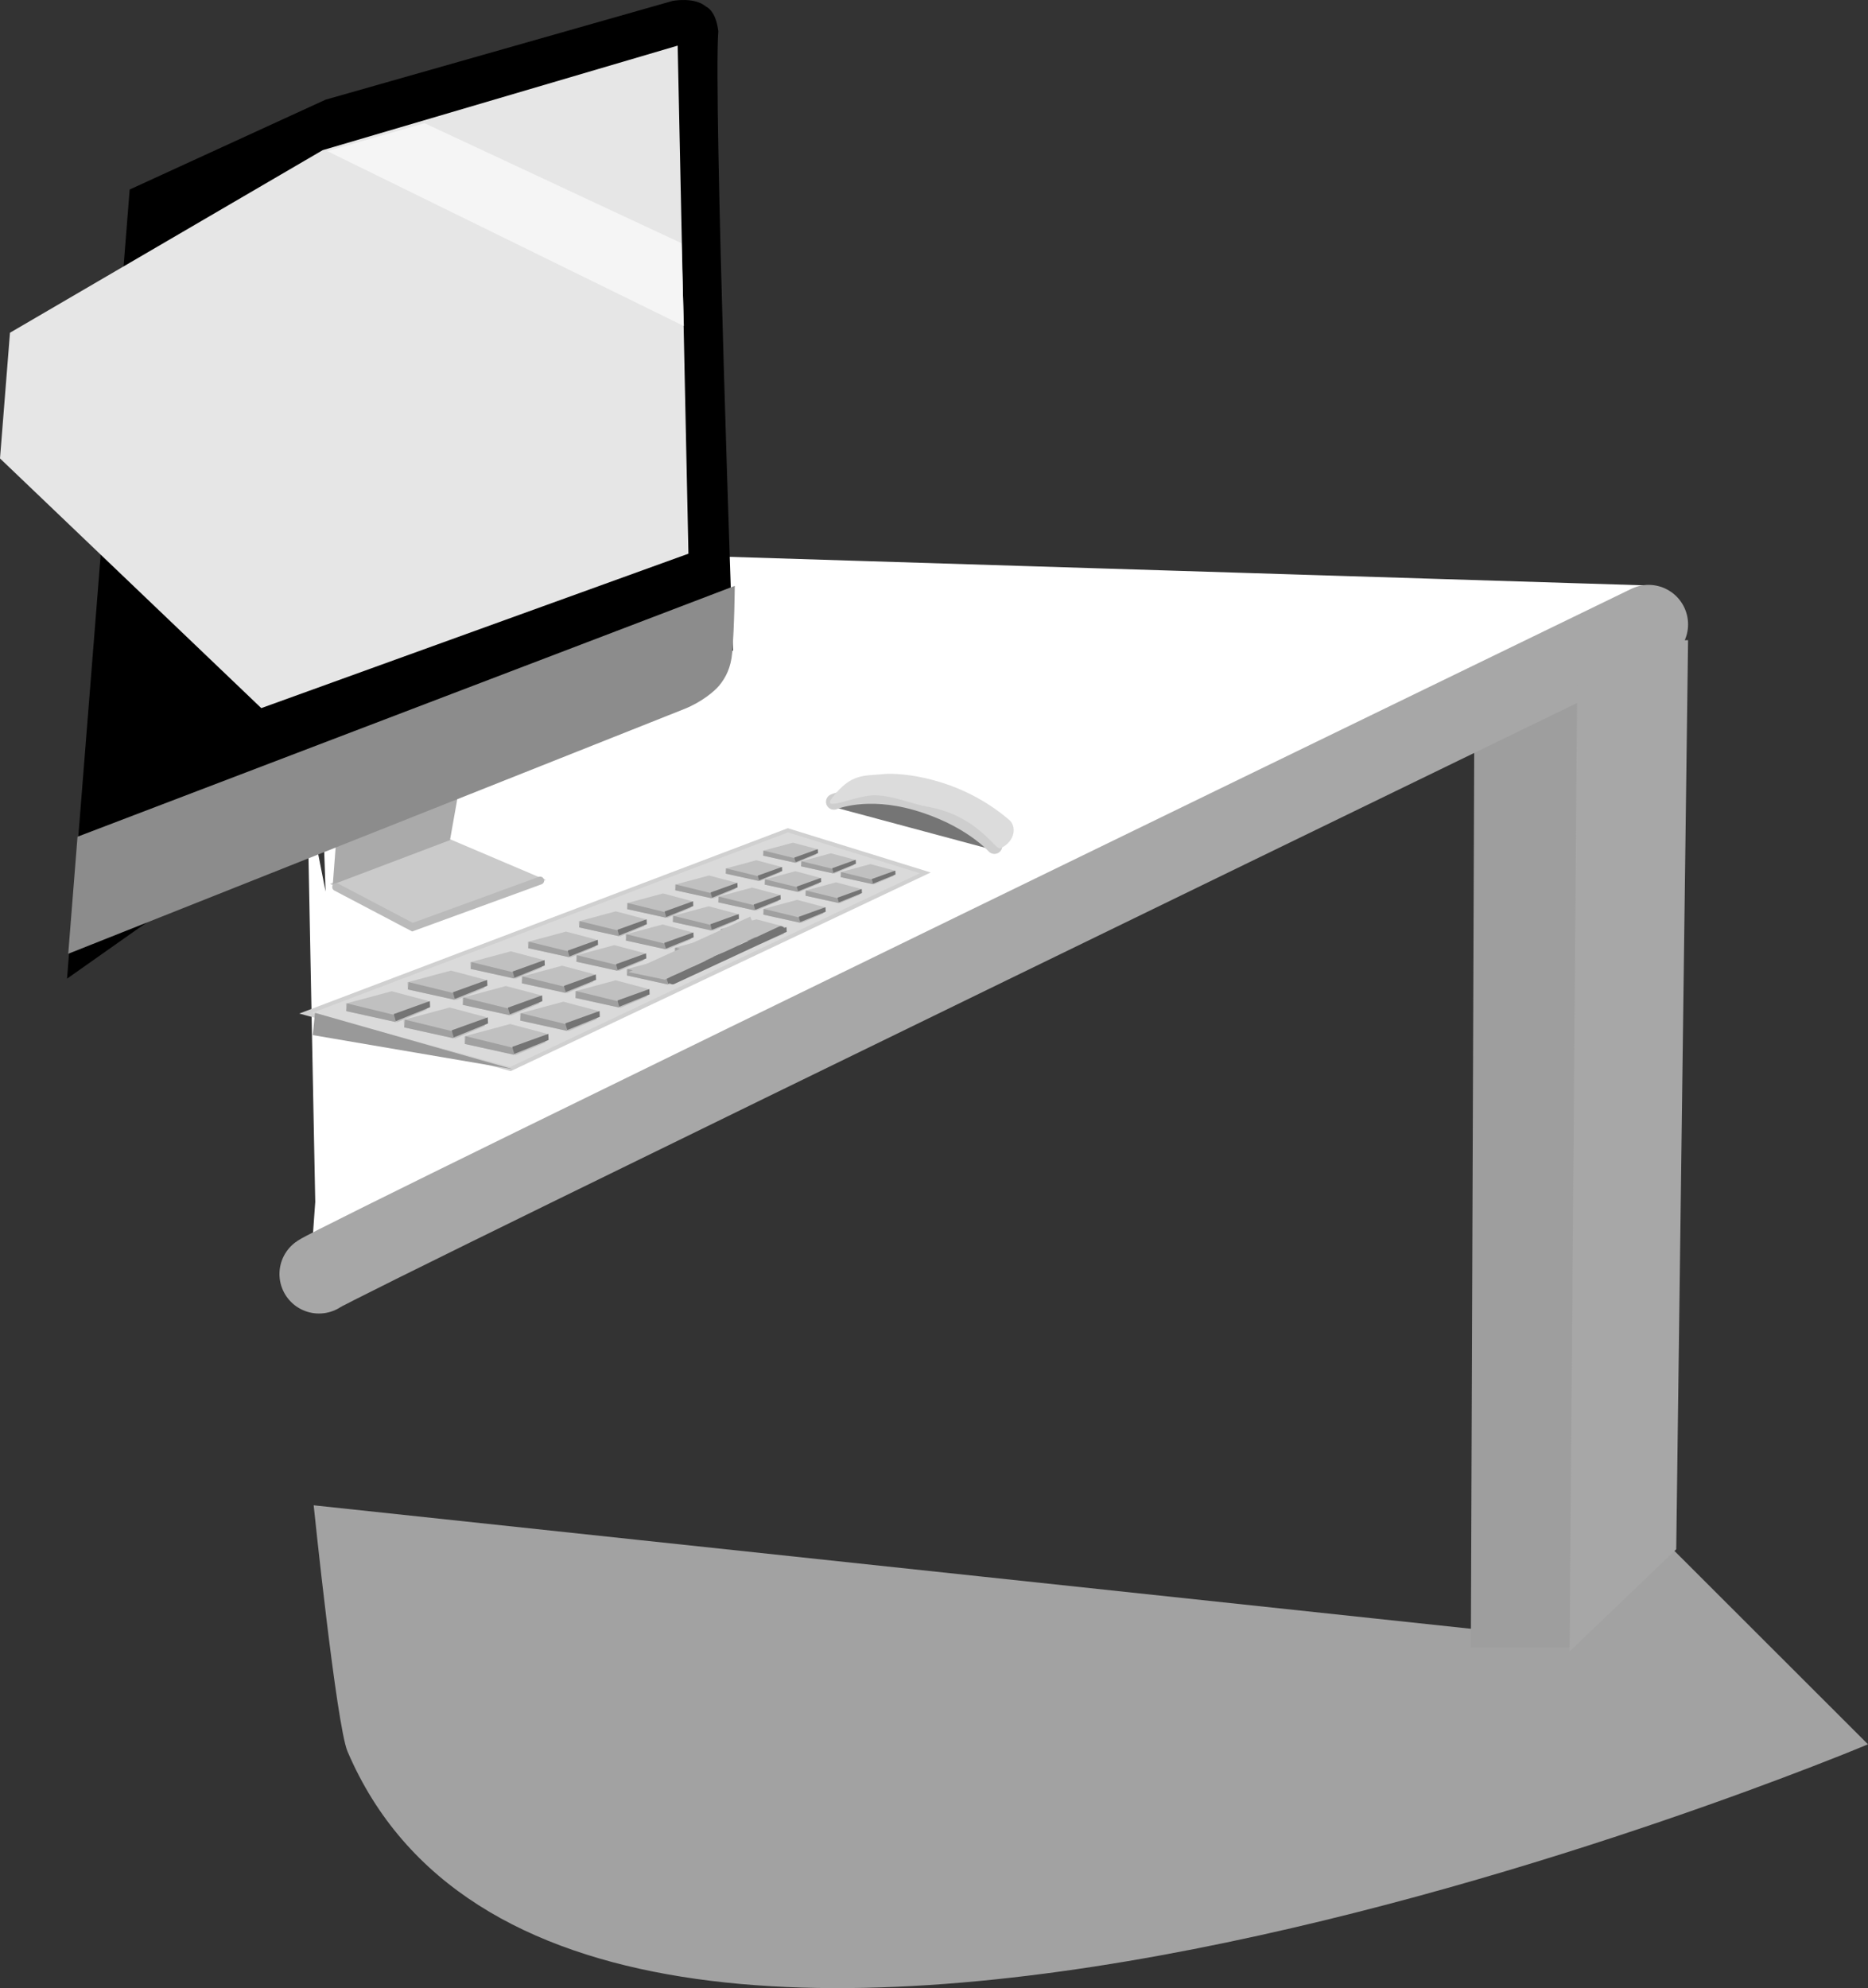 <svg version="1.1" xmlns="http://www.w3.org/2000/svg" xmlns:xlink="http://www.w3.org/1999/xlink" width="236.49" height="251.641" viewBox="0,0,236.49,251.641"><rect x="0" y="0" width="236.49" height="251.641" fill="#333333" stroke="none"/><g transform="translate(41.711,-137.971)"><g data-paper-data="{&quot;isPaintingLayer&quot;:true}" fill="none" fill-rule="nonzero" stroke="none" stroke-width="none" stroke-linecap="none" stroke-linejoin="miter" stroke-miterlimit="10" stroke-dasharray="" stroke-dashoffset="0" font-family="none" font-weight="none" font-size="none" text-anchor="none" style="mix-blend-mode: normal"><path d="M169.5,333.5l25.279,25.253c0,0 -163.484,68.821 -192.491,0.91c-1.419,-3.321 -4.288,-31.163 -4.288,-31.163l150,16z" data-paper-data="{&quot;origPos&quot;:null}" fill="#a2a2a2" stroke="none" stroke-width="0" stroke-linecap="butt"/><path d="M160,226.499l-3,120.001h-12.5l0.5,-133.5z" data-paper-data="{&quot;origPos&quot;:null,&quot;index&quot;:null}" fill="#9e9e9e" stroke="none" stroke-width="0" stroke-linecap="butt"/><path d="M-1.8,290.1l-1,-51l2.307,11.714c0,0 -1.429,-39.678 -0.743,-40.113c2.057,-1.303 8.436,-3.601 8.436,-3.601l160.5,5c0,0 -168.904,89.046 -170.339,89.724z" data-paper-data="{&quot;origPos&quot;:null}" fill="#ffffff" stroke="#3c3c3c" stroke-width="0" stroke-linecap="butt"/><path d="M-1.331,299.226c2.185,-1.636 168.331,-82.226 168.331,-82.226" data-paper-data="{&quot;origPos&quot;:null}" fill="none" stroke="#a7a7a7" stroke-width="10" stroke-linecap="round"/><path d="M9.466,255.323l-9.387,-5.492l14.934,-5.741l12.375,5.261z" data-paper-data="{&quot;origPos&quot;:null,&quot;origRot&quot;:0}" fill="#cacaca" stroke="none" stroke-width="0" stroke-linecap="butt"/><path d="M157,347l1,-128h14l-1.5,115.068z" data-paper-data="{&quot;origPos&quot;:null}" fill="#a7a7a7" stroke="none" stroke-width="0" stroke-linecap="butt"/><g data-paper-data="{&quot;origRot&quot;:0,&quot;origPos&quot;:null}"><path d="M63.708,240.091c0,0 6.693,-1.707 10.732,-0.602c6.942,1.9 9.384,6.003 9.384,6.003z" data-paper-data="{&quot;origRot&quot;:0,&quot;origPos&quot;:null}" fill="#757575" stroke="#3c3c3c" stroke-width="0" stroke-linecap="butt"/><path d="M63.86,239.455c0,0 4.036,-1.741 10.412,0.087c6.779,1.944 9.91,5.511 9.91,5.511" data-paper-data="{&quot;origPos&quot;:null,&quot;origRot&quot;:0}" fill="none" stroke="#cecece" stroke-width="2" stroke-linecap="round"/><path d="M84.941,245.349c-0.637,0.301 -2.788,-4.092 -9.108,-5.245c-2.45,-0.447 -4.256,-1.388 -6.712,-1.471c-2.372,-0.081 -7.003,2.261 -5.467,0.297c2.426,-3.1 3.947,-2.726 6.428,-2.978c2.271,-0.231 9.755,0.428 16.007,5.827c0.849,0.733 0.834,2.633 -1.149,3.57z" data-paper-data="{&quot;origPos&quot;:null}" fill="#dcdcdc" stroke="none" stroke-width="0" stroke-linecap="butt"/></g><path d="M0.421,249.926l1.623,-21.232l16.612,-3.483l-3.399,19.096z" data-paper-data="{&quot;origPos&quot;:null,&quot;origRot&quot;:0}" fill="#aaaaaa" stroke="none" stroke-width="0" stroke-linecap="butt"/><path d="M-33.224,261.842l7.93,-99.883l24.8,-11.372l43.944,-12.504c0,0 2.69,-0.516 4.147,0.667c0.029,0.086 1.283,0.363 1.632,3.176c-0.642,8.091 1.848,78.384 1.848,78.384l-54.209,20.327z" data-paper-data="{&quot;origPos&quot;:null,&quot;origRot&quot;:0}" fill="#000000" stroke="none" stroke-width="NaN" stroke-linecap="butt"/><path d="M-33.073,258.693l1.176,-14.818l83.208,-31.75c0,0 -0.042,5.16 -0.325,8.463c-0.163,1.904 -0.828,3.158 -1.636,4.144c-0.589,0.719 -2.227,2.104 -4.433,2.98c-6.616,2.628 -77.991,30.981 -77.991,30.981z" data-paper-data="{&quot;origPos&quot;:null,&quot;origRot&quot;:0}" fill="#8c8c8c" stroke="none" stroke-width="NaN" stroke-linecap="butt"/><path d="M-41.711,195.995l1.263,-15.909l39.59,-23.109l44.941,-13.231l1.364,64.306l-54.079,19.547z" data-paper-data="{&quot;origPos&quot;:null,&quot;origRot&quot;:0}" fill="#e6e6e6" stroke="none" stroke-width="NaN" stroke-linecap="butt"/><path d="M26.677,249.429l-16.169,5.895l-9.659,-5.078" data-paper-data="{&quot;origPos&quot;:null,&quot;origRot&quot;:0}" fill="none" stroke="#bababa" stroke-width="1" stroke-linecap="round"/><path d="M-0.276,157.097l12.314,-3.532l32.523,15.185l0.304,10.488z" data-paper-data="{&quot;origPos&quot;:null}" fill="#f5f5f5" stroke="none" stroke-width="NaN" stroke-linecap="butt"/><g data-paper-data="{&quot;origRot&quot;:0,&quot;origPos&quot;:null}"><path d="M-3.013,266.22l61.049,-23.157l17.391,5.388l-52.505,24.832z" data-paper-data="{&quot;origPos&quot;:null}" fill="#dadada" stroke="#d0d0d0" stroke-width="0.5" stroke-linecap="butt"/><path d="M-2.112,268.987l0.276,-2.82l25.089,7.147z" data-paper-data="{&quot;origPos&quot;:null}" fill="#999999" stroke="none" stroke-width="0" stroke-linecap="butt"/><g data-paper-data="{&quot;origPos&quot;:null}" stroke="none" stroke-width="0" stroke-linecap="butt"><g data-paper-data="{&quot;origPos&quot;:null}"><path d="M2.127,265.953l-0.056,-0.958l5.805,-1.56l4.612,1.222l-0.175,1.123l-3.721,1.576z" data-paper-data="{&quot;origPos&quot;:null}" fill="#c0c0c0"/><path d="M2.127,265.953l0.096,-0.981l6.019,1.47l0.133,0.893z" data-paper-data="{&quot;origPos&quot;:null}" fill="#a0a0a0"/><path d="M8.385,267.226l-0.242,-0.904l4.563,-1.644l0.034,0.774z" data-paper-data="{&quot;origPos&quot;:null}" fill="#747474"/></g><g data-paper-data="{&quot;origPos&quot;:null}"><path d="M9.461,268.011l-0.056,-0.958l5.805,-1.56l4.612,1.222l-0.175,1.123l-3.721,1.576z" data-paper-data="{&quot;origPos&quot;:null}" fill="#c0c0c0"/><path d="M9.461,268.011l0.096,-0.981l6.019,1.47l0.133,0.893z" data-paper-data="{&quot;origPos&quot;:null}" fill="#a0a0a0"/><path d="M15.719,269.285l-0.242,-0.904l4.563,-1.644l0.034,0.774z" data-paper-data="{&quot;origPos&quot;:null}" fill="#747474"/></g><g data-paper-data="{&quot;origPos&quot;:null}"><path d="M17.127,270.102l-0.056,-0.958l5.805,-1.56l4.612,1.222l-0.175,1.123l-3.721,1.576z" data-paper-data="{&quot;origPos&quot;:null}" fill="#c0c0c0"/><path d="M17.127,270.102l0.096,-0.981l6.019,1.47l0.133,0.893z" data-paper-data="{&quot;origPos&quot;:null}" fill="#a0a0a0"/><path d="M23.385,271.376l-0.242,-0.904l4.563,-1.644l0.034,0.774z" data-paper-data="{&quot;origPos&quot;:null}" fill="#747474"/></g></g><g data-paper-data="{&quot;origPos&quot;:null}" stroke="none" stroke-width="0" stroke-linecap="butt"><g data-paper-data="{&quot;origPos&quot;:null}"><path d="M9.924,263.21l-0.053,-0.909l5.507,-1.48l4.376,1.16l-0.166,1.066l-3.53,1.496z" data-paper-data="{&quot;origPos&quot;:null}" fill="#c0c0c0"/><path d="M9.924,263.21l0.091,-0.931l5.71,1.395l0.126,0.848z" data-paper-data="{&quot;origPos&quot;:null}" fill="#a0a0a0"/><path d="M15.861,264.418l-0.229,-0.858l4.329,-1.56l0.032,0.734z" data-paper-data="{&quot;origPos&quot;:null}" fill="#747474"/></g><g data-paper-data="{&quot;origPos&quot;:null}"><path d="M16.882,265.162l-0.053,-0.909l5.507,-1.48l4.376,1.16l-0.166,1.066l-3.53,1.496z" data-paper-data="{&quot;origPos&quot;:null}" fill="#c0c0c0"/><path d="M16.882,265.162l0.091,-0.931l5.71,1.395l0.126,0.848z" data-paper-data="{&quot;origPos&quot;:null}" fill="#a0a0a0"/><path d="M22.819,266.371l-0.229,-0.858l4.329,-1.56l0.032,0.734z" data-paper-data="{&quot;origPos&quot;:null}" fill="#747474"/></g><g data-paper-data="{&quot;origPos&quot;:null}"><path d="M24.155,267.146l-0.053,-0.909l5.507,-1.48l4.376,1.16l-0.166,1.066l-3.53,1.496z" data-paper-data="{&quot;origPos&quot;:null}" fill="#c0c0c0"/><path d="M24.155,267.146l0.091,-0.931l5.71,1.395l0.126,0.848z" data-paper-data="{&quot;origPos&quot;:null}" fill="#a0a0a0"/><path d="M30.092,268.354l-0.229,-0.858l4.329,-1.56l0.032,0.734z" data-paper-data="{&quot;origPos&quot;:null}" fill="#747474"/></g></g><g data-paper-data="{&quot;origPos&quot;:null}" stroke="none" stroke-width="0" stroke-linecap="butt"><g data-paper-data="{&quot;origPos&quot;:null}"><path d="M17.872,260.609l-0.049,-0.848l5.135,-1.38l4.08,1.081l-0.155,0.994l-3.291,1.395z" data-paper-data="{&quot;origPos&quot;:null}" fill="#c0c0c0"/><path d="M17.872,260.609l0.085,-0.868l5.324,1.3l0.117,0.79z" data-paper-data="{&quot;origPos&quot;:null}" fill="#a0a0a0"/><path d="M23.408,261.736l-0.214,-0.8l4.036,-1.454l0.03,0.684z" data-paper-data="{&quot;origPos&quot;:null}" fill="#747474"/></g><g data-paper-data="{&quot;origPos&quot;:null}"><path d="M24.36,262.43l-0.049,-0.848l5.135,-1.38l4.08,1.081l-0.155,0.994l-3.291,1.395z" data-paper-data="{&quot;origPos&quot;:null}" fill="#c0c0c0"/><path d="M24.36,262.43l0.085,-0.868l5.324,1.3l0.117,0.79z" data-paper-data="{&quot;origPos&quot;:null}" fill="#a0a0a0"/><path d="M29.896,263.556l-0.214,-0.8l4.036,-1.454l0.03,0.684z" data-paper-data="{&quot;origPos&quot;:null}" fill="#747474"/></g><g data-paper-data="{&quot;origPos&quot;:null}"><path d="M31.142,264.28l-0.049,-0.848l5.135,-1.38l4.08,1.081l-0.155,0.994l-3.291,1.395z" data-paper-data="{&quot;origPos&quot;:null}" fill="#c0c0c0"/><path d="M31.142,264.28l0.085,-0.868l5.324,1.3l0.117,0.79z" data-paper-data="{&quot;origPos&quot;:null}" fill="#a0a0a0"/><path d="M36.678,265.406l-0.214,-0.8l4.036,-1.454l0.03,0.684z" data-paper-data="{&quot;origPos&quot;:null}" fill="#747474"/></g></g><g data-paper-data="{&quot;origPos&quot;:null}" stroke="none" stroke-width="0" stroke-linecap="butt"><g data-paper-data="{&quot;origPos&quot;:null}"><path d="M25.156,257.983l-0.046,-0.799l4.837,-1.3l3.844,1.019l-0.146,0.936l-3.101,1.314z" data-paper-data="{&quot;origPos&quot;:null}" fill="#c0c0c0"/><path d="M25.156,257.983l0.08,-0.818l5.016,1.225l0.11,0.744z" data-paper-data="{&quot;origPos&quot;:null}" fill="#a0a0a0"/><path d="M30.371,259.044l-0.201,-0.753l3.802,-1.37l0.029,0.645z" data-paper-data="{&quot;origPos&quot;:null}" fill="#747474"/></g><g data-paper-data="{&quot;origPos&quot;:null}"><path d="M31.267,259.698l-0.046,-0.799l4.837,-1.3l3.844,1.019l-0.146,0.936l-3.101,1.314z" data-paper-data="{&quot;origPos&quot;:null}" fill="#c0c0c0"/><path d="M31.267,259.698l0.08,-0.818l5.016,1.225l0.11,0.744z" data-paper-data="{&quot;origPos&quot;:null}" fill="#a0a0a0"/><path d="M36.482,260.759l-0.201,-0.753l3.802,-1.37l0.029,0.645z" data-paper-data="{&quot;origPos&quot;:null}" fill="#747474"/></g><g data-paper-data="{&quot;origPos&quot;:null}"><path d="M37.656,261.441l-0.046,-0.799l4.837,-1.3l3.844,1.019l-0.146,0.936l-3.101,1.314z" data-paper-data="{&quot;origPos&quot;:null}" fill="#c0c0c0"/><path d="M37.656,261.441l0.08,-0.818l5.016,1.225l0.11,0.744z" data-paper-data="{&quot;origPos&quot;:null}" fill="#a0a0a0"/><path d="M42.871,262.502l-0.201,-0.753l3.802,-1.37l0.029,0.645z" data-paper-data="{&quot;origPos&quot;:null}" fill="#747474"/></g></g><g data-paper-data="{&quot;origPos&quot;:null}" stroke="none" stroke-width="0" stroke-linecap="butt"><g data-paper-data="{&quot;origPos&quot;:null}"><path d="M31.606,255.354l-0.045,-0.774l4.689,-1.26l3.725,0.987l-0.142,0.907l-3.005,1.273z" data-paper-data="{&quot;origPos&quot;:null}" fill="#c0c0c0"/><path d="M31.606,255.354l0.078,-0.792l4.861,1.187l0.107,0.722z" data-paper-data="{&quot;origPos&quot;:null}" fill="#a0a0a0"/><path d="M36.66,256.383l-0.195,-0.73l3.685,-1.328l0.028,0.625z" data-paper-data="{&quot;origPos&quot;:null}" fill="#747474"/></g><g data-paper-data="{&quot;origPos&quot;:null}"><path d="M37.529,257.017l-0.045,-0.774l4.689,-1.26l3.725,0.987l-0.142,0.907l-3.005,1.273z" data-paper-data="{&quot;origPos&quot;:null}" fill="#c0c0c0"/><path d="M37.529,257.017l0.078,-0.792l4.861,1.187l0.107,0.722z" data-paper-data="{&quot;origPos&quot;:null}" fill="#a0a0a0"/><path d="M42.584,258.045l-0.195,-0.73l3.685,-1.328l0.028,0.625z" data-paper-data="{&quot;origPos&quot;:null}" fill="#747474"/></g><g data-paper-data="{&quot;origPos&quot;:null}"><path d="M43.721,258.705l-0.045,-0.774l4.689,-1.26l3.725,0.987l-0.142,0.907l-3.005,1.273z" data-paper-data="{&quot;origPos&quot;:null}" fill="#c0c0c0"/><path d="M43.721,258.705l0.078,-0.792l4.861,1.187l0.107,0.722z" data-paper-data="{&quot;origPos&quot;:null}" fill="#a0a0a0"/><path d="M48.776,259.734l-0.195,-0.73l3.685,-1.328l0.028,0.625z" data-paper-data="{&quot;origPos&quot;:null}" fill="#747474"/></g></g><g data-paper-data="{&quot;origPos&quot;:null}" stroke="none" stroke-width="0" stroke-linecap="butt"><g data-paper-data="{&quot;origPos&quot;:null}"><path d="M37.69,253.044l-0.044,-0.756l4.577,-1.23l3.637,0.964l-0.138,0.886l-2.934,1.243z" data-paper-data="{&quot;origPos&quot;:null}" fill="#c0c0c0"/><path d="M37.69,253.044l0.076,-0.773l4.745,1.159l0.105,0.704z" data-paper-data="{&quot;origPos&quot;:null}" fill="#a0a0a0"/><path d="M42.624,254.048l-0.19,-0.713l3.598,-1.296l0.027,0.61z" data-paper-data="{&quot;origPos&quot;:null}" fill="#747474"/></g><g data-paper-data="{&quot;origPos&quot;:null}"><path d="M43.473,254.667l-0.044,-0.756l4.577,-1.23l3.637,0.964l-0.138,0.886l-2.934,1.243z" data-paper-data="{&quot;origPos&quot;:null}" fill="#c0c0c0"/><path d="M43.473,254.667l0.076,-0.773l4.745,1.159l0.105,0.704z" data-paper-data="{&quot;origPos&quot;:null}" fill="#a0a0a0"/><path d="M48.407,255.671l-0.19,-0.713l3.598,-1.296l0.027,0.61z" data-paper-data="{&quot;origPos&quot;:null}" fill="#747474"/></g><g data-paper-data="{&quot;origPos&quot;:null}"><path d="M49.517,256.316l-0.044,-0.756l4.577,-1.23l3.637,0.964l-0.138,0.886l-2.934,1.243z" data-paper-data="{&quot;origPos&quot;:null}" fill="#c0c0c0"/><path d="M49.517,256.316l0.076,-0.773l4.745,1.159l0.105,0.704z" data-paper-data="{&quot;origPos&quot;:null}" fill="#a0a0a0"/><path d="M54.451,257.32l-0.19,-0.713l3.598,-1.296l0.027,0.61z" data-paper-data="{&quot;origPos&quot;:null}" fill="#747474"/></g></g><g data-paper-data="{&quot;origPos&quot;:null}" stroke="none" stroke-width="0" stroke-linecap="butt"><g data-paper-data="{&quot;origPos&quot;:null}"><path d="M43.779,250.655l-0.041,-0.713l4.316,-1.16l3.43,0.909l-0.13,0.835l-2.767,1.172z" data-paper-data="{&quot;origPos&quot;:null}" fill="#c0c0c0"/><path d="M43.779,250.655l0.071,-0.729l4.475,1.093l0.099,0.664z" data-paper-data="{&quot;origPos&quot;:null}" fill="#a0a0a0"/><path d="M48.432,251.602l-0.18,-0.672l3.393,-1.222l0.025,0.575z" data-paper-data="{&quot;origPos&quot;:null}" fill="#747474"/></g><g data-paper-data="{&quot;origPos&quot;:null}"><path d="M49.232,252.186l-0.041,-0.713l4.316,-1.16l3.43,0.909l-0.13,0.835l-2.767,1.172z" data-paper-data="{&quot;origPos&quot;:null}" fill="#c0c0c0"/><path d="M49.232,252.186l0.071,-0.729l4.475,1.093l0.099,0.664z" data-paper-data="{&quot;origPos&quot;:null}" fill="#a0a0a0"/><path d="M53.886,253.133l-0.18,-0.672l3.393,-1.222l0.025,0.575z" data-paper-data="{&quot;origPos&quot;:null}" fill="#747474"/></g><g data-paper-data="{&quot;origPos&quot;:null}"><path d="M54.933,253.741l-0.041,-0.713l4.316,-1.16l3.43,0.909l-0.13,0.835l-2.767,1.172z" data-paper-data="{&quot;origPos&quot;:null}" fill="#c0c0c0"/><path d="M54.933,253.741l0.071,-0.729l4.475,1.093l0.099,0.664z" data-paper-data="{&quot;origPos&quot;:null}" fill="#a0a0a0"/><path d="M59.586,254.688l-0.18,-0.672l3.393,-1.222l0.025,0.575z" data-paper-data="{&quot;origPos&quot;:null}" fill="#747474"/></g></g><g data-paper-data="{&quot;origPos&quot;:null}" stroke="none" stroke-width="0" stroke-linecap="butt"><g data-paper-data="{&quot;origPos&quot;:null}"><path d="M50.171,248.552l-0.038,-0.645l3.907,-1.05l3.104,0.823l-0.118,0.756l-2.504,1.061z" data-paper-data="{&quot;origPos&quot;:null}" fill="#c0c0c0"/><path d="M50.171,248.552l0.065,-0.66l4.051,0.989l0.089,0.601z" data-paper-data="{&quot;origPos&quot;:null}" fill="#a0a0a0"/><path d="M54.383,249.41l-0.163,-0.608l3.071,-1.106l0.023,0.521z" data-paper-data="{&quot;origPos&quot;:null}" fill="#747474"/></g><g data-paper-data="{&quot;origPos&quot;:null}"><path d="M55.107,249.938l-0.038,-0.645l3.907,-1.05l3.104,0.823l-0.118,0.756l-2.504,1.061z" data-paper-data="{&quot;origPos&quot;:null}" fill="#c0c0c0"/><path d="M55.107,249.938l0.065,-0.66l4.051,0.989l0.089,0.601z" data-paper-data="{&quot;origPos&quot;:null}" fill="#a0a0a0"/><path d="M59.319,250.795l-0.163,-0.608l3.071,-1.106l0.023,0.521z" data-paper-data="{&quot;origPos&quot;:null}" fill="#747474"/></g><g data-paper-data="{&quot;origPos&quot;:null}"><path d="M60.267,251.345l-0.038,-0.645l3.907,-1.05l3.104,0.823l-0.118,0.756l-2.504,1.061z" data-paper-data="{&quot;origPos&quot;:null}" fill="#c0c0c0"/><path d="M60.267,251.345l0.065,-0.66l4.051,0.989l0.089,0.601z" data-paper-data="{&quot;origPos&quot;:null}" fill="#a0a0a0"/><path d="M64.478,252.202l-0.163,-0.608l3.071,-1.106l0.023,0.521z" data-paper-data="{&quot;origPos&quot;:null}" fill="#747474"/></g></g><g data-paper-data="{&quot;origPos&quot;:null}" stroke="none" stroke-width="0" stroke-linecap="butt"><g data-paper-data="{&quot;origPos&quot;:null}"><path d="M54.912,246.278l-0.036,-0.627l3.795,-1.02l3.016,0.799l-0.115,0.734l-2.433,1.031z" data-paper-data="{&quot;origPos&quot;:null}" fill="#c0c0c0"/><path d="M54.912,246.278l0.063,-0.641l3.935,0.961l0.087,0.584z" data-paper-data="{&quot;origPos&quot;:null}" fill="#a0a0a0"/><path d="M59.004,247.111l-0.158,-0.591l2.983,-1.075l0.022,0.506z" data-paper-data="{&quot;origPos&quot;:null}" fill="#747474"/></g><g data-paper-data="{&quot;origPos&quot;:null}"><path d="M59.707,247.624l-0.036,-0.627l3.795,-1.02l3.016,0.799l-0.115,0.734l-2.433,1.031z" data-paper-data="{&quot;origPos&quot;:null}" fill="#c0c0c0"/><path d="M59.707,247.624l0.063,-0.641l3.935,0.961l0.087,0.584z" data-paper-data="{&quot;origPos&quot;:null}" fill="#a0a0a0"/><path d="M63.799,248.457l-0.158,-0.591l2.983,-1.075l0.022,0.506z" data-paper-data="{&quot;origPos&quot;:null}" fill="#747474"/></g><g data-paper-data="{&quot;origPos&quot;:null}"><path d="M64.72,248.991l-0.036,-0.627l3.795,-1.02l3.016,0.799l-0.115,0.734l-2.433,1.031z" data-paper-data="{&quot;origPos&quot;:null}" fill="#c0c0c0"/><path d="M64.72,248.991l0.063,-0.641l3.935,0.961l0.087,0.584z" data-paper-data="{&quot;origPos&quot;:null}" fill="#a0a0a0"/><path d="M68.811,249.824l-0.158,-0.591l2.983,-1.075l0.022,0.506z" data-paper-data="{&quot;origPos&quot;:null}" fill="#747474"/></g></g><path d="M37.856,261.014l15.426,-7.029l0.934,2.436l-11.764,5.546z" data-paper-data="{&quot;origPos&quot;:null}" fill="#c0c0c0" stroke="none" stroke-width="0" stroke-linecap="butt"/><path d="M57.133,255.701l-13.686,6.362" data-paper-data="{&quot;origPos&quot;:null}" fill="none" stroke="#747474" stroke-width="1" stroke-linecap="round"/></g></g></g></svg>